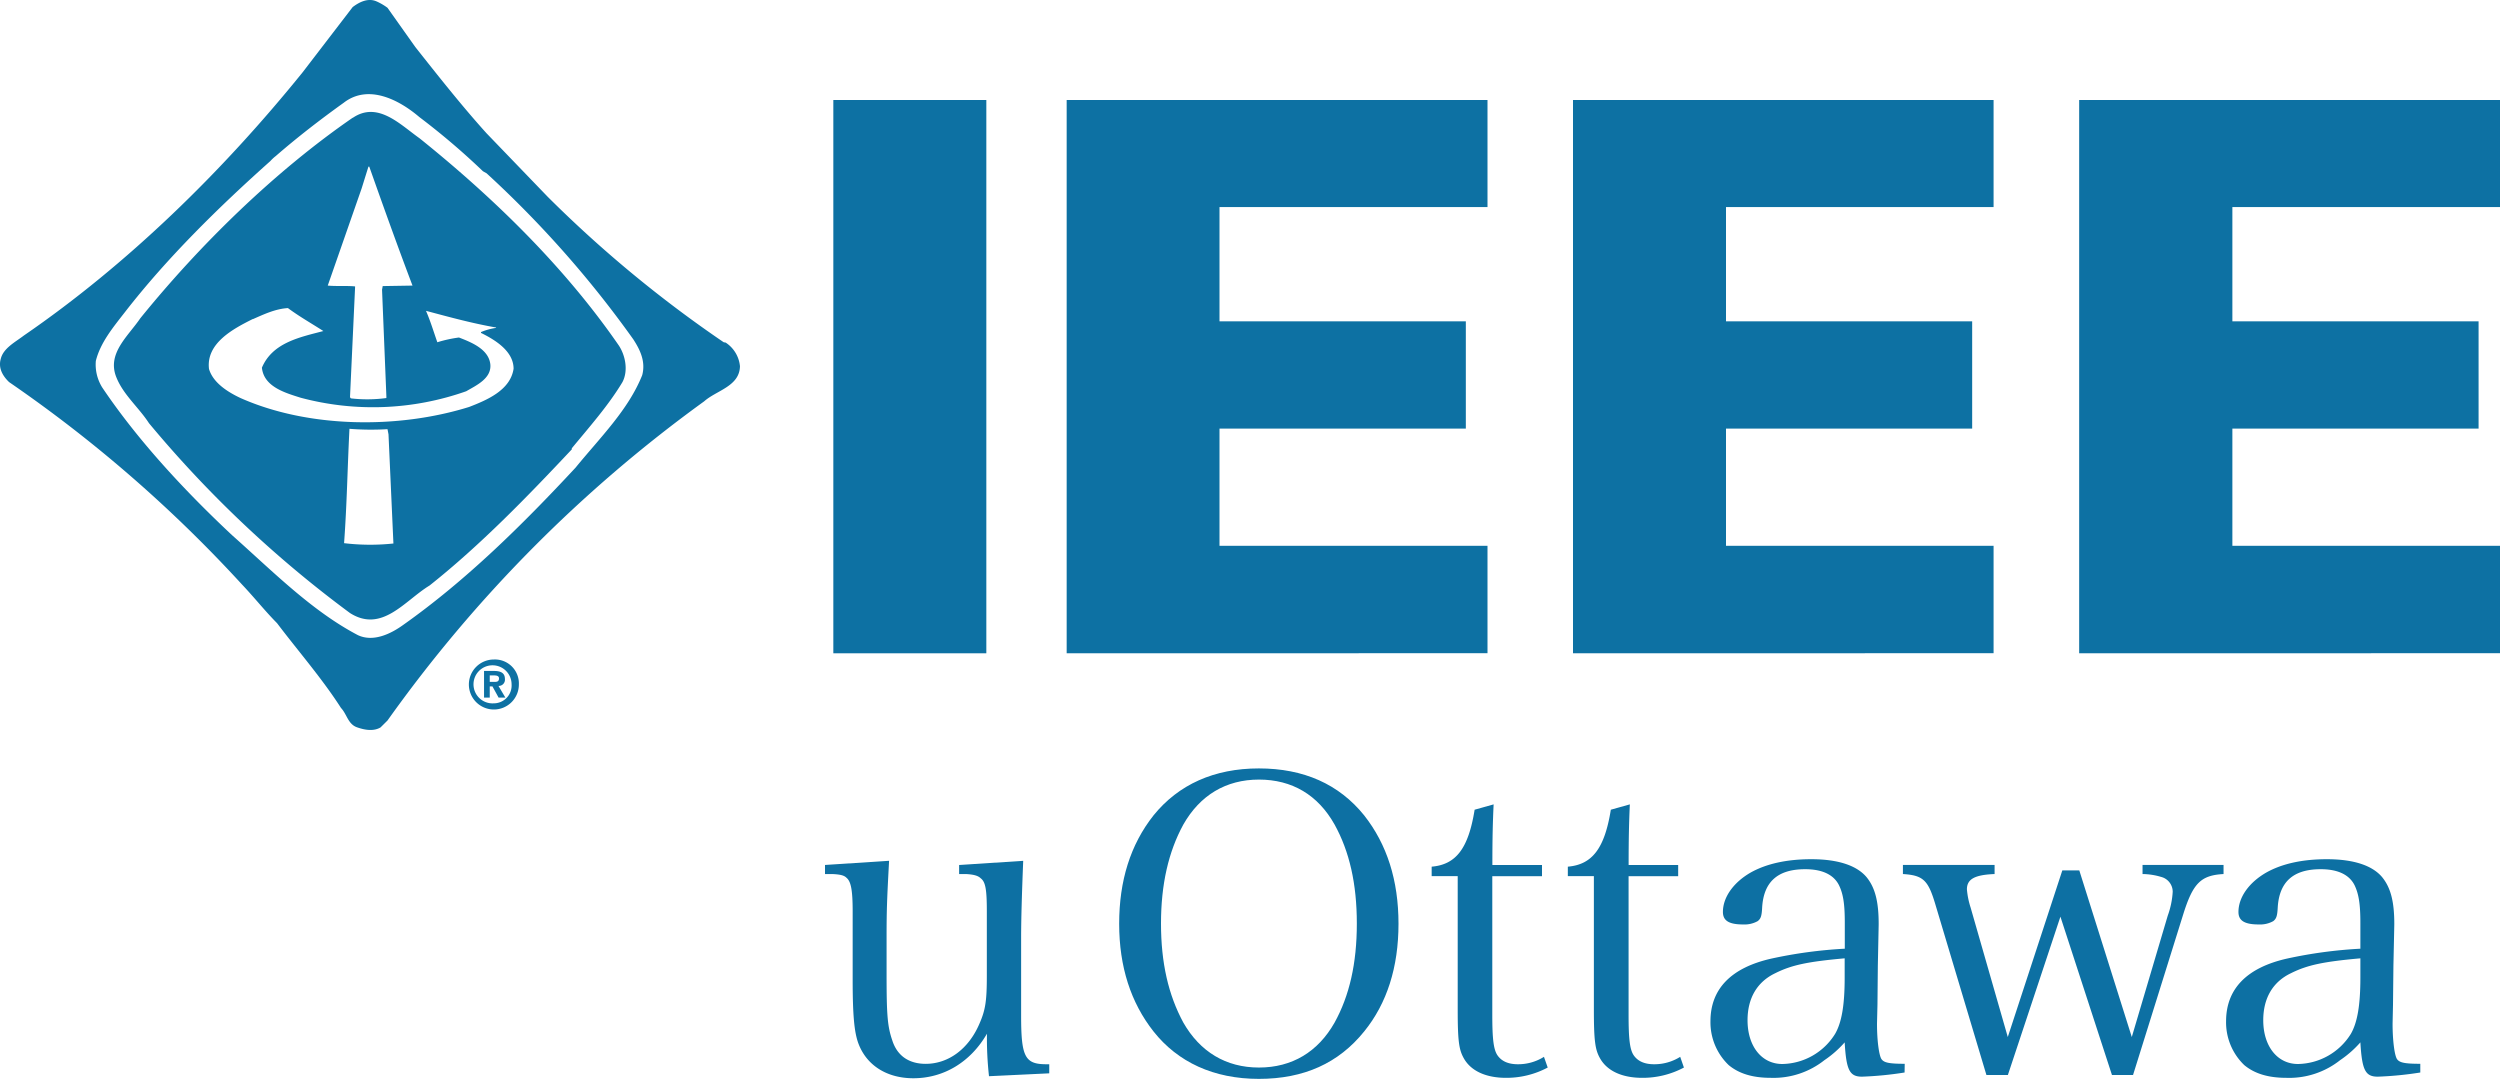 <svg xmlns="http://www.w3.org/2000/svg" viewBox="0 0 600 258.89">
    <defs>
        <style>.cls-1{fill:#0d70a3;}.cls-2{fill:#0d71a3;}</style>
    </defs>
    <g id="Layer_2" data-name="Layer 2">
        <g id="Layer_1-2" data-name="Layer 1">
            <path class="cls-1" d="M237.36,258.29a82.36,82.36,0,0,1-.49-10.2c-3.87,6.73-10.31,10.69-17.65,10.69-6.34,0-11.21-3.06-13.19-8.31-1-2.68-1.39-6.74-1.39-15.35V218.78c0-5.14-.4-7.23-1.49-8.12-.59-.59-1.49-.79-3.37-.89H198v-2.18l15.38-1c-.49,9.21-.6,11.59-.6,18.43v8.61c0,10,.2,12.67,1.39,16.13,1.19,3.66,4,5.56,8,5.56,5.45,0,10.31-3.58,12.89-9.62,1.48-3.37,1.78-5.54,1.78-11.68V218.78c0-5.24-.3-7.13-1.48-8-.6-.59-1.59-.89-3.38-1h-1.79v-2.18l15.38-1c-.3,7.43-.5,14-.5,18.43v18.7c0,9.91.89,11.69,6.05,11.69h.7v2.18Z"/>
            <path class="cls-1" d="M276.84,195.7c6-7.42,14.57-11.28,25.29-11.28s19.23,3.76,25.28,11.28c5.46,6.94,8.23,15.56,8.23,26s-2.77,19.11-8.23,25.84c-6.14,7.62-14.46,11.39-25.28,11.39s-19.45-4-25.29-11.39c-5.46-6.93-8.24-15.55-8.24-25.84S271.28,202.74,276.84,195.7ZM284,245.42c4,7,10.21,10.79,18.15,10.79s14.18-3.76,18.15-10.79c3.56-6.44,5.34-14.17,5.34-23.76s-1.78-17.33-5.34-23.77c-4-7.13-10.22-10.79-18.15-10.79S288,190.86,284,197.89c-3.57,6.54-5.36,14.35-5.36,23.77S280.41,238.78,284,245.42Z"/>
            <path class="cls-1" d="M358.15,243.54c0,5.84.3,8.42,1.29,9.8s2.58,2.08,4.86,2.08a11.62,11.62,0,0,0,6.25-1.78l.9,2.57a21.08,21.08,0,0,1-10,2.47c-4.86,0-8.53-1.67-10.22-4.84-1.09-2-1.38-4.16-1.38-11.5V210.27h-6.25V208c5.85-.5,8.82-4.36,10.31-13.67l4.56-1.28c-.2,4.25-.3,8-.3,14.55h11.91v2.68H358.15Z"/>
            <path class="cls-1" d="M390.86,243.54c0,5.84.29,8.42,1.28,9.8s2.58,2.08,4.86,2.08a11.65,11.65,0,0,0,6.25-1.78l.89,2.57a21,21,0,0,1-10,2.47c-4.86,0-8.53-1.67-10.22-4.84-1.09-2-1.39-4.16-1.39-11.5V210.27h-6.25V208c5.85-.5,8.83-4.36,10.32-13.67l4.56-1.28c-.19,4.25-.29,8-.29,14.55h11.89v2.68H390.86Z"/>
            <path class="cls-1" d="M457.1,257.4a83.28,83.28,0,0,1-10.22,1c-3,0-3.77-1.59-4.16-8.23a25.15,25.15,0,0,1-4.86,4.27A19.67,19.67,0,0,1,425,258.68c-4.37,0-7.64-1-10.12-3.06a14.22,14.22,0,0,1-4.37-10.5c0-7.82,5-12.87,14.59-15.05a109.2,109.2,0,0,1,17.65-2.38v-6.23c0-4.56-.39-6.94-1.39-9-1.28-2.57-4.06-3.85-8.13-3.85-6.55,0-9.92,3-10.31,9.11-.1,2.06-.3,2.77-1.09,3.36a6.5,6.5,0,0,1-3.48.79c-3.37,0-4.85-.89-4.85-3,0-3.56,2.57-7.13,6.73-9.5,3.78-2.09,8.63-3.16,14.48-3.16,6.36,0,10.91,1.48,13.29,4.34,2,2.48,2.88,5.75,2.88,11.19,0,.3,0,.3-.2,10l-.09,9.4-.11,4.55c0,4.16.5,7.72,1.1,8.53s1.78,1.09,5.55,1.09ZM442.72,230c-8.83.79-12.7,1.59-16.66,3.57-4.36,2.08-6.65,6-6.65,11.29,0,6.23,3.38,10.5,8.34,10.5a15.21,15.21,0,0,0,12.68-7.24c1.59-2.76,2.29-6.93,2.29-13.47Z"/>
            <path class="cls-1" d="M481.89,258h-5.15l-12.3-41.1c-1.69-5.64-2.87-6.83-7.74-7.13v-2.18h22v2.18c-4.76.19-6.64,1.2-6.64,3.67a19.32,19.32,0,0,0,.88,4.35l8.93,31.1,13.09-40h4.07l12.6,40,8.63-29.13a20.22,20.22,0,0,0,1.19-5.73,3.68,3.68,0,0,0-2.78-3.57,16,16,0,0,0-4.46-.69v-2.18h19.44v2.18c-5.47.3-7.35,2.19-9.72,9.81l-12,38.42h-5.06L494.5,220Z"/>
            <path class="cls-1" d="M580.87,257.4a83.33,83.33,0,0,1-10.21,1c-3,0-3.78-1.59-4.17-8.23a25.45,25.45,0,0,1-4.86,4.27,19.68,19.68,0,0,1-12.9,4.24c-4.36,0-7.63-1-10.11-3.06a14.22,14.22,0,0,1-4.36-10.5c0-7.82,5-12.87,14.58-15.05a109.2,109.2,0,0,1,17.65-2.38v-6.23c0-4.56-.41-6.94-1.39-9-1.29-2.57-4.07-3.85-8.14-3.85-6.54,0-9.91,3-10.3,9.11-.1,2.06-.31,2.77-1.09,3.36a6.49,6.49,0,0,1-3.47.79c-3.38,0-4.87-.89-4.87-3,0-3.56,2.58-7.13,6.75-9.5,3.76-2.09,8.62-3.16,14.47-3.16,6.35,0,10.92,1.48,13.29,4.34,2,2.48,2.89,5.75,2.89,11.19,0,.3,0,.3-.21,10l-.1,9.4-.1,4.55c0,4.16.49,7.72,1.09,8.53s1.8,1.09,5.56,1.09ZM566.49,230c-8.82.79-12.7,1.59-16.66,3.57-4.37,2.08-6.65,6-6.65,11.29,0,6.23,3.38,10.5,8.33,10.5a15.24,15.24,0,0,0,12.7-7.24c1.58-2.76,2.28-6.93,2.28-13.47Z"/>
            <path id="path13255" class="cls-2" d="M200,24h36.72V156.79H200Z"/>
            <path id="path13257" class="cls-2" d="M256,156.79V24H357V49.7H292.68V77.12H351.8v25.75H292.68V131H357v25.77Z"/>
            <path id="path13259" class="cls-2" d="M377.52,156.79V24H478.46V49.7H414.24V77.12h59.08v25.75H414.24V131h64.22v25.77Z"/>
            <path id="path13261" class="cls-2" d="M499,156.79V24H600V49.7H535.77V77.12h59.09v25.75H535.77V131H600v25.77Z"/>
            <path id="path13263" class="cls-2" d="M82.48,24.67c5.87-4.56,13.25-.77,18.17,3.43a172,172,0,0,1,15.26,13l.87.49A254.18,254.18,0,0,1,152,81.45c1.61,2.49,3,5.29,2.13,8.59-3.32,8.32-10.08,14.95-16,22.2C125.34,126,111.85,139.32,96.74,150c-3,2.16-7.17,4.15-10.83,2.44-11.11-5.82-20.48-15.35-30.22-24C44.42,117.89,33.09,105.72,24.54,93A10.39,10.39,0,0,1,23,86.62c1.1-4.4,4.1-8,7-11.73C40,62,52.38,49.8,64.89,38.65a9.38,9.38,0,0,1,1.28-1.19c5.36-4.65,10.69-8.75,16.31-12.79M99.67,11.28,93,1.87A13.6,13.6,0,0,0,90.31.31c-2-.85-4.08.18-5.67,1.39l-12,15.64C53.37,41.2,30.56,63.48,5.68,80.56c-2,1.54-4.89,3-5.5,5.58-.65,2.26.54,4.16,2,5.56a326.47,326.47,0,0,1,55.92,48.6c3,3.17,5.46,6.3,8.4,9.27,5,6.61,10.79,13.25,15.34,20.34,1.43,1.5,1.68,3.94,3.92,4.67,1.74.61,3.9,1,5.57,0L93,172.92a332,332,0,0,1,76-76.6c2.93-2.62,8.51-3.59,8.59-8.44a7.66,7.66,0,0,0-3.43-5.66l-.47-.08a294.38,294.38,0,0,1-42.24-34.91L116.78,32c-5.92-6.55-11.64-13.81-17.11-20.72m-15,17c6-4.07,11.37,1.62,16,4.89,18,14.45,34.9,31,47.8,49.68,1.63,2.4,2.36,6.14.91,8.87-3.36,5.59-7.87,10.68-12.15,15.87v.26c-10.68,11.37-21.94,23-34.13,32.67C97.15,144.13,91.69,152,84,147.13a275.88,275.88,0,0,1-48.25-45.57c-2.41-3.74-6.15-6.8-7.82-11-2.33-5.73,2.81-9.85,5.74-14.17C48.12,58.56,66,41.12,84.64,28.26M88.42,40,86.8,45.2,78.66,68.54c2,.2,4.56,0,6.56.2v.19L84,95.33l.21.28a34.24,34.24,0,0,0,8.52-.08v-.42L91.69,69.53l.16-.87L99,68.54c-3.58-9.45-7-19-10.38-28.56ZM60.7,76.55c-4.56,2.29-11.29,5.75-10.54,12,1,3.41,4.68,5.63,7.61,7C74,102.74,95.49,103,112.59,97.67c4.23-1.64,9.9-4,10.67-9.17,0-4.28-4.56-7-7.82-8.6v-.2a14.26,14.26,0,0,1,3.61-1V78.6c-5.73-1-11.26-2.52-16.81-4,1.06,2.45,1.83,5,2.72,7.54A31.57,31.57,0,0,1,110.15,81c2.93,1.14,7.12,2.77,7.53,6.43.33,3.42-3.43,5.09-5.79,6.47a67.15,67.15,0,0,1-39.75,1.55c-3.62-1.15-8.83-2.6-9.28-7.21,2.57-6.06,9.2-7.32,14.75-8.79-2.85-1.83-5.75-3.47-8.51-5.51-3,.18-5.71,1.47-8.4,2.65m23.17,26.32c-.48,9.37-.6,18-1.29,27.45a52.57,52.57,0,0,0,11.84.08l-1.18-26.2L93,103a65.66,65.66,0,0,1-9.17-.09"/>
            <path id="path13265" class="cls-2" d="M118.53,158.28a6,6,0,1,0,6,5.94,5.75,5.75,0,0,0-6-5.94m0,10.52h0a4.57,4.57,0,1,1,4.25-4.57,4.28,4.28,0,0,1-4.25,4.57m2.65-5.84c0-1.46-1-1.93-2.63-1.93h-2.38v6.39h1.37v-2.68h.65l1.47,2.68h1.63l-1.66-2.8a1.49,1.49,0,0,0,1.55-1.66m-2.43.69h-1.21V162.1h1c.52,0,1.22.05,1.22.71s-.35.84-1,.84"/>
        </g>
    </g>
</svg>

